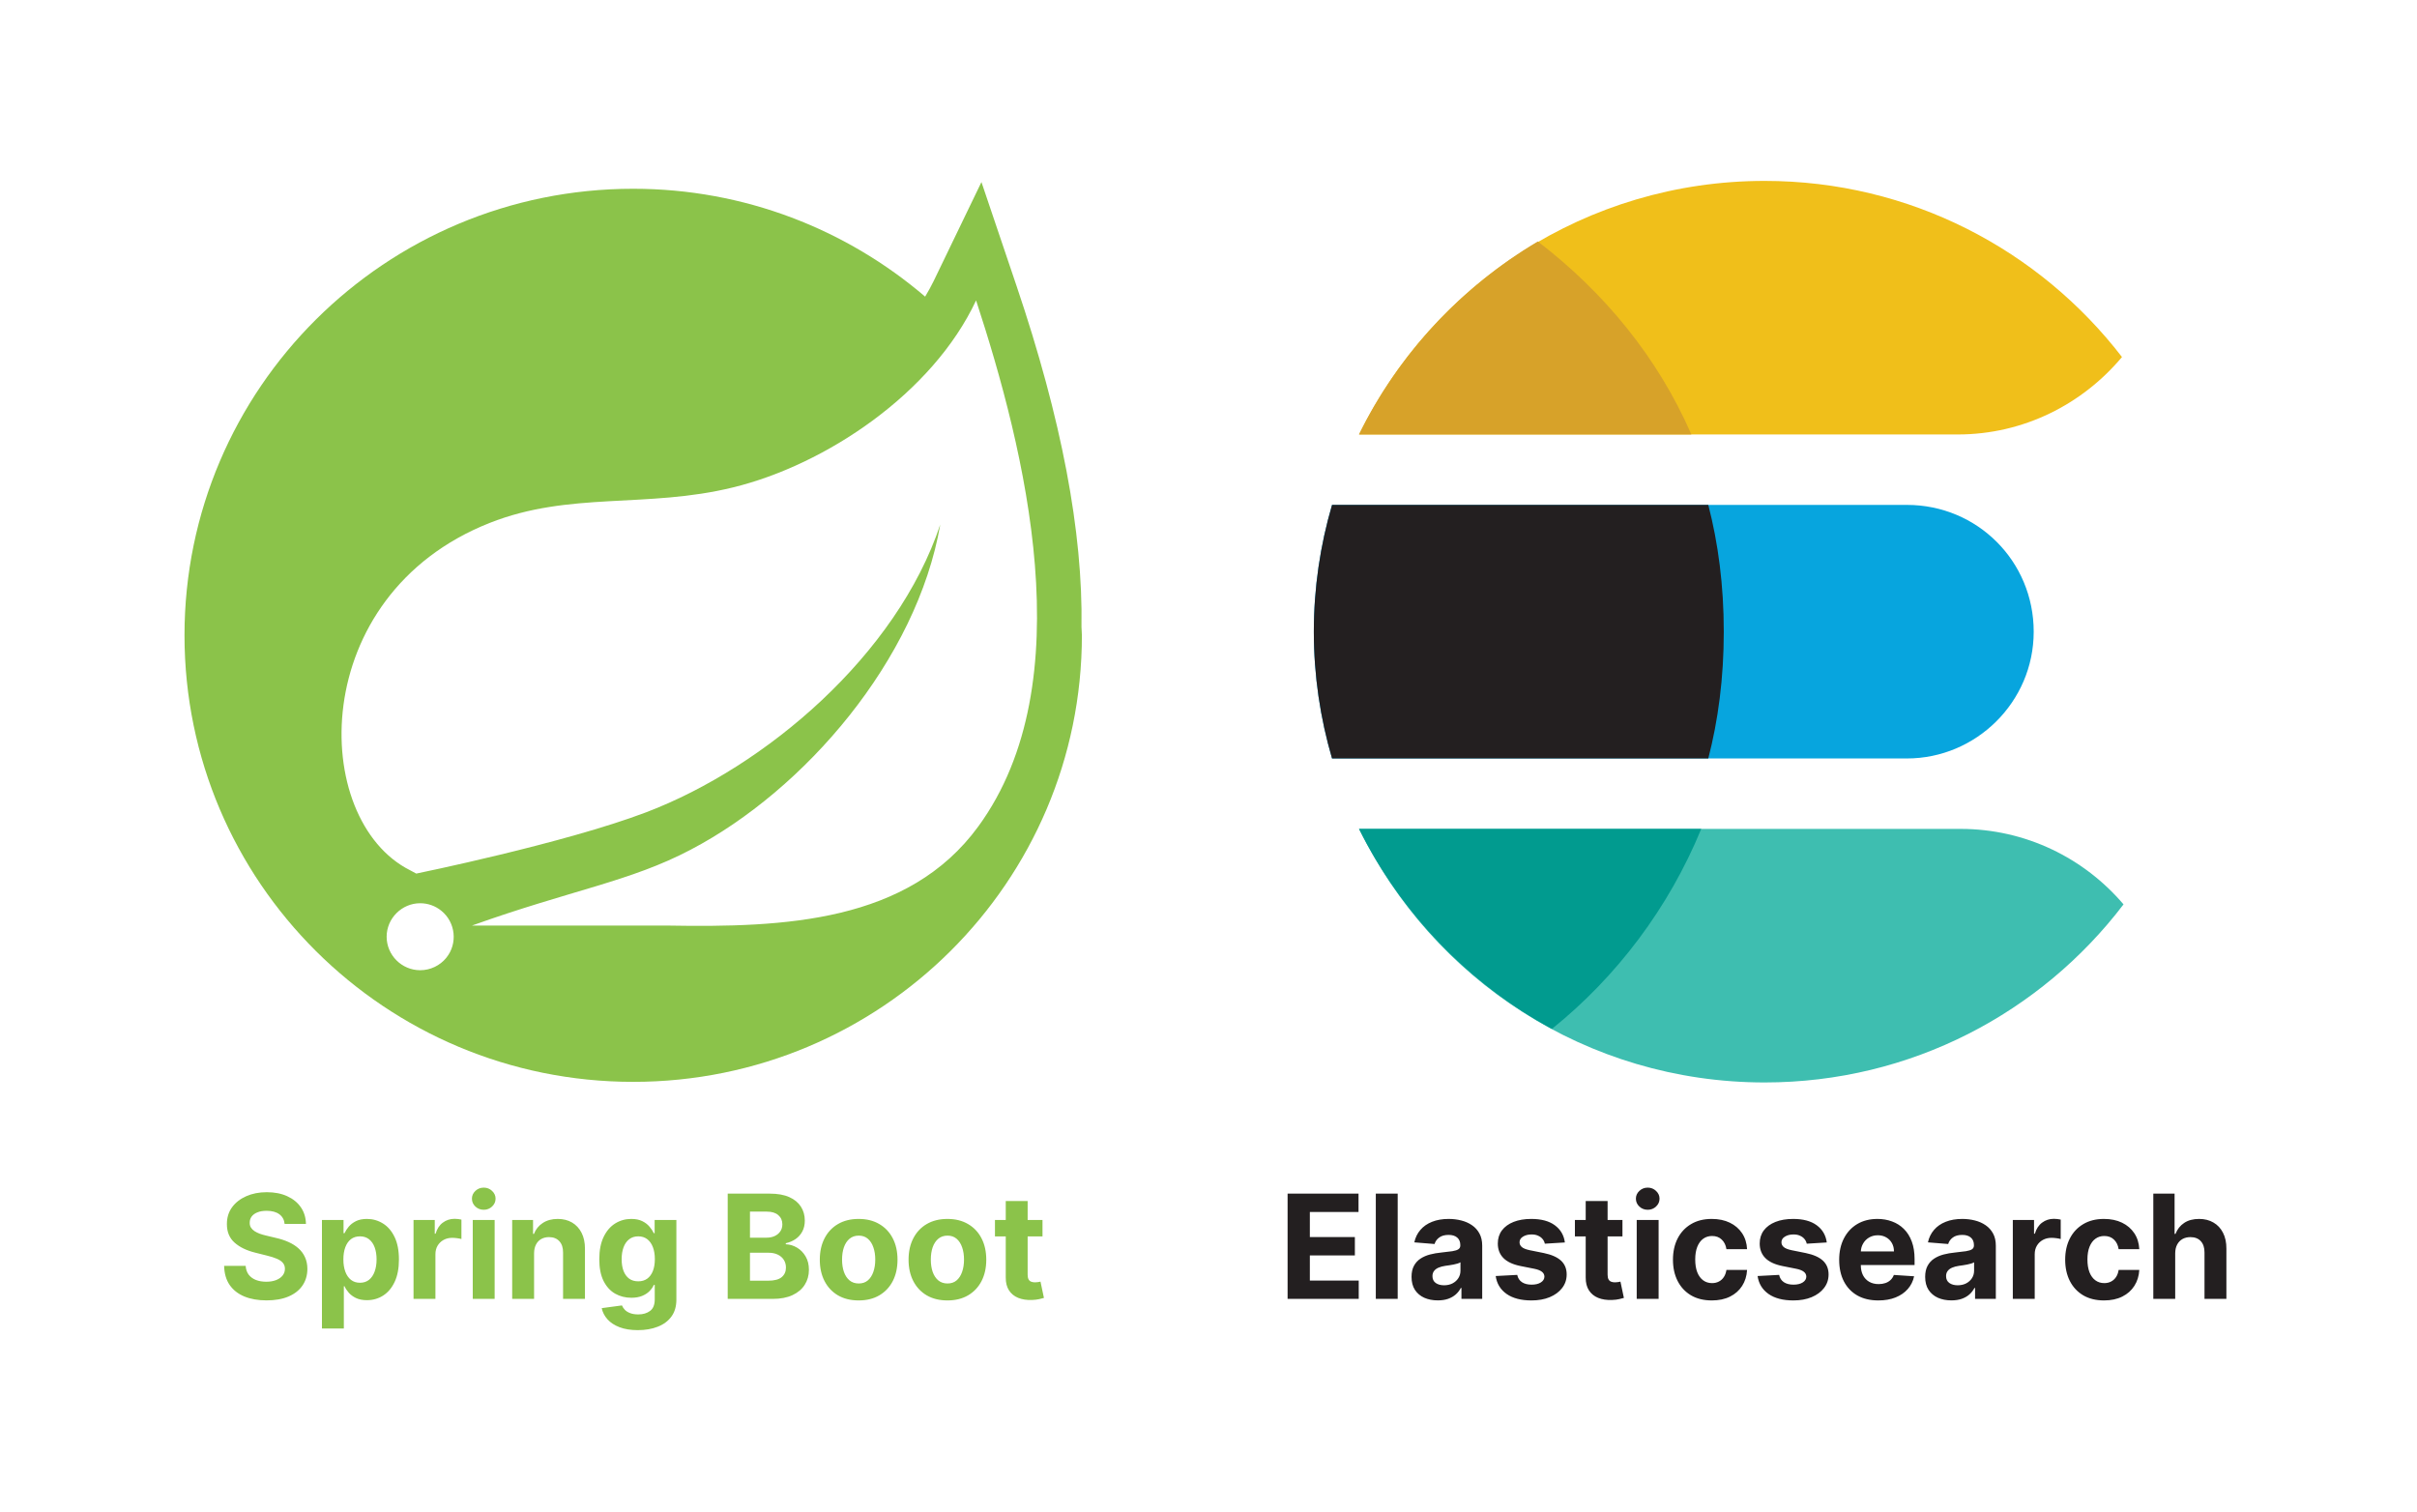<svg width="668" height="418" viewBox="0 0 668 418" fill="none" xmlns="http://www.w3.org/2000/svg">
<rect width="668" height="418" fill="white"/>
<path d="M78.661 338.276C78.548 337.13 78.06 336.24 77.198 335.605C76.336 334.971 75.167 334.653 73.69 334.653C72.686 334.653 71.838 334.795 71.147 335.08C70.456 335.354 69.925 335.738 69.556 336.23C69.196 336.723 69.016 337.281 69.016 337.906C68.997 338.427 69.106 338.882 69.343 339.27C69.589 339.658 69.925 339.994 70.352 340.278C70.778 340.553 71.27 340.795 71.829 341.003C72.388 341.202 72.984 341.372 73.619 341.514L76.232 342.139C77.501 342.423 78.666 342.802 79.727 343.276C80.787 343.749 81.706 344.331 82.482 345.023C83.259 345.714 83.86 346.528 84.286 347.466C84.722 348.403 84.944 349.478 84.954 350.69C84.944 352.471 84.49 354.014 83.59 355.321C82.7 356.618 81.412 357.627 79.727 358.347C78.05 359.057 76.029 359.412 73.661 359.412C71.313 359.412 69.267 359.052 67.525 358.332C65.792 357.613 64.438 356.547 63.462 355.136C62.496 353.716 61.99 351.959 61.943 349.866H67.894C67.96 350.842 68.24 351.656 68.732 352.31C69.234 352.954 69.902 353.441 70.735 353.773C71.578 354.095 72.53 354.256 73.59 354.256C74.632 354.256 75.536 354.104 76.303 353.801C77.08 353.498 77.681 353.077 78.107 352.537C78.533 351.997 78.746 351.377 78.746 350.676C78.746 350.023 78.552 349.473 78.164 349.028C77.785 348.583 77.227 348.205 76.488 347.892C75.759 347.58 74.864 347.295 73.803 347.04L70.636 346.244C68.183 345.648 66.246 344.715 64.826 343.446C63.406 342.177 62.7 340.468 62.709 338.318C62.7 336.557 63.169 335.018 64.116 333.702C65.072 332.385 66.384 331.358 68.05 330.619C69.717 329.881 71.611 329.511 73.732 329.511C75.891 329.511 77.776 329.881 79.386 330.619C81.005 331.358 82.264 332.385 83.164 333.702C84.064 335.018 84.528 336.543 84.556 338.276H78.661ZM88.977 367.182V337.182H94.943V340.847H95.213C95.478 340.259 95.862 339.663 96.364 339.057C96.875 338.441 97.538 337.93 98.352 337.523C99.176 337.106 100.199 336.898 101.42 336.898C103.011 336.898 104.479 337.314 105.824 338.148C107.169 338.972 108.243 340.217 109.048 341.884C109.853 343.541 110.256 345.619 110.256 348.119C110.256 350.553 109.863 352.608 109.077 354.284C108.3 355.951 107.24 357.215 105.895 358.077C104.56 358.929 103.063 359.355 101.406 359.355C100.232 359.355 99.233 359.161 98.409 358.773C97.595 358.384 96.927 357.897 96.406 357.31C95.885 356.713 95.488 356.112 95.213 355.506H95.028V367.182H88.977ZM94.901 348.091C94.901 349.388 95.081 350.52 95.44 351.486C95.8 352.452 96.321 353.205 97.003 353.744C97.685 354.275 98.513 354.54 99.489 354.54C100.473 354.54 101.307 354.27 101.989 353.73C102.67 353.181 103.187 352.423 103.537 351.457C103.897 350.482 104.077 349.36 104.077 348.091C104.077 346.831 103.902 345.723 103.551 344.767C103.201 343.811 102.685 343.062 102.003 342.523C101.321 341.983 100.483 341.713 99.489 341.713C98.504 341.713 97.671 341.973 96.989 342.494C96.316 343.015 95.8 343.754 95.44 344.71C95.081 345.667 94.901 346.794 94.901 348.091ZM114.29 359V337.182H120.156V340.989H120.384C120.781 339.634 121.449 338.612 122.386 337.92C123.324 337.22 124.403 336.869 125.625 336.869C125.928 336.869 126.255 336.888 126.605 336.926C126.955 336.964 127.263 337.016 127.528 337.082V342.452C127.244 342.366 126.851 342.291 126.349 342.224C125.848 342.158 125.388 342.125 124.972 342.125C124.081 342.125 123.286 342.319 122.585 342.707C121.894 343.086 121.345 343.616 120.938 344.298C120.54 344.98 120.341 345.766 120.341 346.656V359H114.29ZM130.657 359V337.182H136.708V359H130.657ZM133.697 334.369C132.797 334.369 132.025 334.071 131.381 333.474C130.747 332.868 130.43 332.144 130.43 331.301C130.43 330.468 130.747 329.753 131.381 329.156C132.025 328.55 132.797 328.247 133.697 328.247C134.596 328.247 135.363 328.55 135.998 329.156C136.642 329.753 136.964 330.468 136.964 331.301C136.964 332.144 136.642 332.868 135.998 333.474C135.363 334.071 134.596 334.369 133.697 334.369ZM147.607 346.386V359H141.555V337.182H147.322V341.031H147.578C148.061 339.762 148.871 338.759 150.007 338.02C151.143 337.272 152.521 336.898 154.141 336.898C155.656 336.898 156.977 337.229 158.104 337.892C159.231 338.555 160.107 339.502 160.732 340.733C161.357 341.955 161.669 343.413 161.669 345.108V359H155.618V346.188C155.627 344.852 155.286 343.811 154.595 343.062C153.904 342.305 152.952 341.926 151.74 341.926C150.926 341.926 150.206 342.101 149.581 342.452C148.965 342.802 148.482 343.313 148.132 343.986C147.791 344.649 147.616 345.449 147.607 346.386ZM176.268 367.636C174.308 367.636 172.627 367.366 171.225 366.827C169.833 366.296 168.725 365.572 167.901 364.653C167.077 363.735 166.542 362.703 166.296 361.557L171.893 360.804C172.063 361.24 172.333 361.647 172.702 362.026C173.072 362.404 173.559 362.707 174.165 362.935C174.781 363.171 175.529 363.29 176.41 363.29C177.726 363.29 178.81 362.968 179.663 362.324C180.524 361.689 180.955 360.624 180.955 359.128V355.136H180.7C180.434 355.742 180.037 356.315 179.506 356.855C178.976 357.395 178.294 357.835 177.461 358.176C176.628 358.517 175.633 358.688 174.478 358.688C172.84 358.688 171.348 358.309 170.004 357.551C168.668 356.784 167.603 355.615 166.808 354.043C166.022 352.461 165.629 350.463 165.629 348.048C165.629 345.577 166.031 343.512 166.836 341.855C167.641 340.198 168.711 338.957 170.046 338.134C171.391 337.31 172.863 336.898 174.464 336.898C175.685 336.898 176.708 337.106 177.532 337.523C178.356 337.93 179.019 338.441 179.521 339.057C180.032 339.663 180.425 340.259 180.7 340.847H180.927V337.182H186.935V359.213C186.935 361.069 186.481 362.622 185.572 363.872C184.663 365.122 183.403 366.06 181.793 366.685C180.193 367.319 178.351 367.636 176.268 367.636ZM176.396 354.142C177.371 354.142 178.195 353.901 178.867 353.418C179.549 352.925 180.07 352.224 180.43 351.315C180.799 350.397 180.984 349.298 180.984 348.02C180.984 346.741 180.804 345.634 180.444 344.696C180.084 343.749 179.563 343.015 178.881 342.494C178.2 341.973 177.371 341.713 176.396 341.713C175.401 341.713 174.563 341.983 173.881 342.523C173.2 343.053 172.683 343.792 172.333 344.739C171.983 345.686 171.808 346.779 171.808 348.02C171.808 349.279 171.983 350.368 172.333 351.287C172.693 352.196 173.209 352.902 173.881 353.403C174.563 353.896 175.401 354.142 176.396 354.142ZM201.122 359V329.909H212.77C214.91 329.909 216.695 330.226 218.125 330.861C219.555 331.495 220.63 332.376 221.349 333.503C222.069 334.62 222.429 335.908 222.429 337.366C222.429 338.503 222.202 339.502 221.747 340.364C221.293 341.216 220.668 341.917 219.872 342.466C219.086 343.006 218.187 343.389 217.173 343.616V343.901C218.281 343.948 219.318 344.26 220.284 344.838C221.259 345.416 222.05 346.225 222.656 347.267C223.262 348.299 223.565 349.53 223.565 350.96C223.565 352.504 223.182 353.882 222.415 355.094C221.657 356.296 220.535 357.248 219.048 357.949C217.562 358.65 215.729 359 213.551 359H201.122ZM207.273 353.972H212.287C214.001 353.972 215.251 353.645 216.037 352.991C216.823 352.329 217.216 351.448 217.216 350.349C217.216 349.545 217.022 348.834 216.634 348.219C216.245 347.603 215.691 347.12 214.972 346.77C214.261 346.42 213.414 346.244 212.429 346.244H207.273V353.972ZM207.273 342.082H211.832C212.675 342.082 213.423 341.936 214.077 341.642C214.74 341.339 215.26 340.913 215.639 340.364C216.027 339.814 216.222 339.156 216.222 338.389C216.222 337.338 215.848 336.491 215.099 335.847C214.361 335.203 213.31 334.881 211.946 334.881H207.273V342.082ZM237.312 359.426C235.105 359.426 233.197 358.957 231.587 358.02C229.987 357.073 228.751 355.757 227.88 354.071C227.009 352.376 226.573 350.411 226.573 348.176C226.573 345.922 227.009 343.953 227.88 342.267C228.751 340.572 229.987 339.256 231.587 338.318C233.197 337.371 235.105 336.898 237.312 336.898C239.518 336.898 241.422 337.371 243.022 338.318C244.632 339.256 245.872 340.572 246.744 342.267C247.615 343.953 248.05 345.922 248.05 348.176C248.05 350.411 247.615 352.376 246.744 354.071C245.872 355.757 244.632 357.073 243.022 358.02C241.422 358.957 239.518 359.426 237.312 359.426ZM237.34 354.739C238.344 354.739 239.182 354.455 239.854 353.886C240.527 353.309 241.033 352.523 241.374 351.528C241.725 350.534 241.9 349.402 241.9 348.134C241.9 346.865 241.725 345.733 241.374 344.739C241.033 343.744 240.527 342.958 239.854 342.381C239.182 341.803 238.344 341.514 237.34 341.514C236.327 341.514 235.475 341.803 234.783 342.381C234.102 342.958 233.585 343.744 233.235 344.739C232.894 345.733 232.724 346.865 232.724 348.134C232.724 349.402 232.894 350.534 233.235 351.528C233.585 352.523 234.102 353.309 234.783 353.886C235.475 354.455 236.327 354.739 237.34 354.739ZM261.843 359.426C259.637 359.426 257.728 358.957 256.119 358.02C254.518 357.073 253.282 355.757 252.411 354.071C251.54 352.376 251.104 350.411 251.104 348.176C251.104 345.922 251.54 343.953 252.411 342.267C253.282 340.572 254.518 339.256 256.119 338.318C257.728 337.371 259.637 336.898 261.843 336.898C264.049 336.898 265.953 337.371 267.553 338.318C269.163 339.256 270.404 340.572 271.275 342.267C272.146 343.953 272.582 345.922 272.582 348.176C272.582 350.411 272.146 352.376 271.275 354.071C270.404 355.757 269.163 357.073 267.553 358.02C265.953 358.957 264.049 359.426 261.843 359.426ZM261.871 354.739C262.875 354.739 263.713 354.455 264.386 353.886C265.058 353.309 265.565 352.523 265.906 351.528C266.256 350.534 266.431 349.402 266.431 348.134C266.431 346.865 266.256 345.733 265.906 344.739C265.565 343.744 265.058 342.958 264.386 342.381C263.713 341.803 262.875 341.514 261.871 341.514C260.858 341.514 260.006 341.803 259.315 342.381C258.633 342.958 258.117 343.744 257.766 344.739C257.425 345.733 257.255 346.865 257.255 348.134C257.255 349.402 257.425 350.534 257.766 351.528C258.117 352.523 258.633 353.309 259.315 353.886C260.006 354.455 260.858 354.739 261.871 354.739ZM288.121 337.182V341.727H274.982V337.182H288.121ZM277.965 331.955H284.016V352.295C284.016 352.854 284.102 353.29 284.272 353.602C284.442 353.905 284.679 354.118 284.982 354.241C285.295 354.365 285.655 354.426 286.062 354.426C286.346 354.426 286.63 354.402 286.914 354.355C287.198 354.298 287.416 354.256 287.567 354.227L288.519 358.73C288.216 358.825 287.79 358.934 287.241 359.057C286.692 359.189 286.024 359.27 285.238 359.298C283.78 359.355 282.501 359.161 281.403 358.716C280.314 358.271 279.466 357.58 278.86 356.642C278.254 355.705 277.956 354.521 277.965 353.091V331.955Z" fill="#8BC34A"/>
<g clip-path="url(#clip0_201_6)">
<path d="M298.896 173.34C299.324 147.045 293.372 115.777 280.971 79.09L271.249 50.321L258.042 77.677C257.335 79.139 256.529 80.571 255.686 81.984C233.991 63.447 205.841 52.172 175 52.172C106.51 52.172 50.992 107.427 50.992 175.592C50.992 243.757 106.51 299.013 175 299.013C243.49 299.013 299.008 243.757 299.008 175.592C299.008 174.833 298.909 174.099 298.896 173.34Z" fill="#8BC34A"/>
<path d="M270.393 228.404C251.029 254.952 216.753 256.377 184.493 255.816H142.448H130.432C157.887 245.985 174.225 243.646 190.91 234.834C222.334 218.388 253.398 182.405 259.865 144.972C247.898 180.986 211.632 211.927 178.584 224.51C155.94 233.106 115.042 241.449 115.042 241.449L113.387 240.555C85.547 226.614 84.704 164.571 135.317 144.54C157.478 135.759 178.677 140.584 202.617 134.709C228.175 128.464 257.738 108.742 269.767 83.027C283.234 124.169 299.442 188.589 270.393 228.404ZM123.338 264.733C121.59 266.893 118.917 268.158 116.127 268.158C111.024 268.158 106.858 263.98 106.858 258.901C106.858 253.822 111.055 249.645 116.127 249.645C118.242 249.645 120.325 250.373 121.962 251.718C125.93 254.921 126.55 260.783 123.338 264.733Z" fill="white"/>
</g>
<path d="M355.86 359V329.909H375.463V334.98H362.011V341.912H374.454V346.983H362.011V353.929H375.52V359H355.86ZM386.29 329.909V359H380.239V329.909H386.29ZM397.359 359.412C395.967 359.412 394.726 359.17 393.637 358.688C392.548 358.195 391.687 357.471 391.052 356.514C390.427 355.548 390.115 354.346 390.115 352.906C390.115 351.694 390.337 350.676 390.782 349.852C391.227 349.028 391.833 348.366 392.6 347.864C393.368 347.362 394.239 346.983 395.214 346.727C396.199 346.472 397.231 346.292 398.311 346.188C399.58 346.055 400.602 345.932 401.379 345.818C402.155 345.695 402.719 345.515 403.069 345.278C403.42 345.042 403.595 344.691 403.595 344.227V344.142C403.595 343.242 403.311 342.546 402.743 342.054C402.184 341.562 401.388 341.315 400.356 341.315C399.267 341.315 398.401 341.557 397.757 342.04C397.113 342.513 396.687 343.11 396.478 343.83L390.882 343.375C391.166 342.049 391.725 340.903 392.558 339.938C393.391 338.962 394.466 338.214 395.782 337.693C397.108 337.163 398.642 336.898 400.385 336.898C401.597 336.898 402.757 337.04 403.865 337.324C404.982 337.608 405.972 338.048 406.833 338.645C407.705 339.241 408.391 340.009 408.893 340.946C409.395 341.874 409.646 342.987 409.646 344.284V359H403.907V355.974H403.737C403.386 356.656 402.918 357.258 402.331 357.778C401.743 358.29 401.038 358.692 400.214 358.986C399.39 359.27 398.439 359.412 397.359 359.412ZM399.092 355.236C399.982 355.236 400.768 355.061 401.45 354.71C402.132 354.35 402.667 353.867 403.055 353.261C403.443 352.655 403.637 351.969 403.637 351.202V348.886C403.448 349.009 403.188 349.123 402.856 349.227C402.534 349.322 402.17 349.412 401.762 349.497C401.355 349.573 400.948 349.644 400.541 349.71C400.134 349.767 399.764 349.819 399.433 349.866C398.723 349.971 398.102 350.136 397.572 350.364C397.042 350.591 396.63 350.899 396.336 351.287C396.043 351.666 395.896 352.139 395.896 352.707C395.896 353.531 396.194 354.161 396.791 354.597C397.397 355.023 398.164 355.236 399.092 355.236ZM432.494 343.403L426.954 343.744C426.859 343.271 426.656 342.845 426.343 342.466C426.031 342.078 425.619 341.77 425.108 341.543C424.606 341.306 424.004 341.188 423.304 341.188C422.366 341.188 421.575 341.386 420.931 341.784C420.288 342.172 419.966 342.693 419.966 343.347C419.966 343.867 420.174 344.308 420.591 344.668C421.007 345.027 421.722 345.316 422.735 345.534L426.684 346.33C428.806 346.765 430.387 347.466 431.429 348.432C432.47 349.398 432.991 350.667 432.991 352.239C432.991 353.669 432.57 354.923 431.727 356.003C430.894 357.082 429.748 357.925 428.289 358.531C426.841 359.128 425.169 359.426 423.275 359.426C420.387 359.426 418.086 358.825 416.372 357.622C414.667 356.41 413.668 354.762 413.375 352.679L419.326 352.366C419.506 353.247 419.942 353.92 420.633 354.384C421.324 354.838 422.21 355.065 423.289 355.065C424.35 355.065 425.202 354.862 425.846 354.455C426.5 354.038 426.831 353.503 426.841 352.849C426.831 352.3 426.599 351.85 426.145 351.5C425.69 351.14 424.989 350.866 424.042 350.676L420.264 349.923C418.133 349.497 416.547 348.759 415.505 347.707C414.473 346.656 413.957 345.316 413.957 343.688C413.957 342.286 414.336 341.079 415.093 340.065C415.86 339.052 416.935 338.271 418.318 337.722C419.71 337.172 421.339 336.898 423.204 336.898C425.96 336.898 428.128 337.48 429.71 338.645C431.301 339.81 432.229 341.396 432.494 343.403ZM448.407 337.182V341.727H435.267V337.182H448.407ZM438.25 331.955H444.301V352.295C444.301 352.854 444.387 353.29 444.557 353.602C444.728 353.905 444.964 354.118 445.267 354.241C445.58 354.365 445.94 354.426 446.347 354.426C446.631 354.426 446.915 354.402 447.199 354.355C447.483 354.298 447.701 354.256 447.853 354.227L448.804 358.73C448.501 358.825 448.075 358.934 447.526 359.057C446.977 359.189 446.309 359.27 445.523 359.298C444.065 359.355 442.786 359.161 441.688 358.716C440.599 358.271 439.751 357.58 439.145 356.642C438.539 355.705 438.241 354.521 438.25 353.091V331.955ZM452.348 359V337.182H458.4V359H452.348ZM455.388 334.369C454.489 334.369 453.717 334.071 453.073 333.474C452.438 332.868 452.121 332.144 452.121 331.301C452.121 330.468 452.438 329.753 453.073 329.156C453.717 328.55 454.489 328.247 455.388 328.247C456.288 328.247 457.055 328.55 457.689 329.156C458.333 329.753 458.655 330.468 458.655 331.301C458.655 332.144 458.333 332.868 457.689 333.474C457.055 334.071 456.288 334.369 455.388 334.369ZM473.105 359.426C470.87 359.426 468.948 358.953 467.338 358.006C465.737 357.049 464.506 355.723 463.645 354.028C462.792 352.333 462.366 350.383 462.366 348.176C462.366 345.941 462.797 343.981 463.659 342.295C464.53 340.6 465.766 339.279 467.366 338.332C468.967 337.376 470.87 336.898 473.076 336.898C474.98 336.898 476.646 337.243 478.076 337.935C479.506 338.626 480.638 339.597 481.471 340.847C482.305 342.097 482.764 343.564 482.849 345.25H477.139C476.978 344.161 476.552 343.285 475.86 342.622C475.179 341.95 474.284 341.614 473.176 341.614C472.238 341.614 471.419 341.869 470.718 342.381C470.027 342.883 469.487 343.616 469.099 344.582C468.711 345.548 468.517 346.718 468.517 348.091C468.517 349.483 468.706 350.667 469.085 351.642C469.473 352.617 470.018 353.361 470.718 353.872C471.419 354.384 472.238 354.639 473.176 354.639C473.867 354.639 474.487 354.497 475.037 354.213C475.595 353.929 476.055 353.517 476.414 352.977C476.784 352.428 477.025 351.77 477.139 351.003H482.849C482.754 352.67 482.3 354.137 481.485 355.406C480.681 356.666 479.568 357.651 478.147 358.361C476.727 359.071 475.046 359.426 473.105 359.426ZM504.877 343.403L499.337 343.744C499.242 343.271 499.039 342.845 498.726 342.466C498.414 342.078 498.002 341.77 497.49 341.543C496.989 341.306 496.387 341.188 495.686 341.188C494.749 341.188 493.958 341.386 493.314 341.784C492.67 342.172 492.348 342.693 492.348 343.347C492.348 343.867 492.557 344.308 492.973 344.668C493.39 345.027 494.105 345.316 495.118 345.534L499.067 346.33C501.188 346.765 502.77 347.466 503.811 348.432C504.853 349.398 505.374 350.667 505.374 352.239C505.374 353.669 504.953 354.923 504.11 356.003C503.276 357.082 502.131 357.925 500.672 358.531C499.223 359.128 497.552 359.426 495.658 359.426C492.77 359.426 490.469 358.825 488.755 357.622C487.05 356.41 486.051 354.762 485.757 352.679L491.709 352.366C491.889 353.247 492.325 353.92 493.016 354.384C493.707 354.838 494.593 355.065 495.672 355.065C496.733 355.065 497.585 354.862 498.229 354.455C498.882 354.038 499.214 353.503 499.223 352.849C499.214 352.3 498.982 351.85 498.527 351.5C498.073 351.14 497.372 350.866 496.425 350.676L492.647 349.923C490.516 349.497 488.93 348.759 487.888 347.707C486.856 346.656 486.34 345.316 486.34 343.688C486.34 342.286 486.719 341.079 487.476 340.065C488.243 339.052 489.318 338.271 490.701 337.722C492.093 337.172 493.721 336.898 495.587 336.898C498.343 336.898 500.511 337.48 502.093 338.645C503.684 339.81 504.612 341.396 504.877 343.403ZM519.127 359.426C516.883 359.426 514.951 358.972 513.332 358.062C511.722 357.144 510.482 355.847 509.61 354.17C508.739 352.485 508.304 350.491 508.304 348.19C508.304 345.946 508.739 343.976 509.61 342.281C510.482 340.586 511.708 339.265 513.289 338.318C514.88 337.371 516.746 336.898 518.886 336.898C520.325 336.898 521.665 337.13 522.906 337.594C524.156 338.048 525.245 338.735 526.173 339.653C527.11 340.572 527.84 341.727 528.36 343.119C528.881 344.502 529.142 346.121 529.142 347.977V349.639H510.718V345.889H523.446C523.446 345.018 523.256 344.246 522.877 343.574C522.499 342.902 521.973 342.376 521.301 341.997C520.638 341.609 519.866 341.415 518.985 341.415C518.067 341.415 517.252 341.628 516.542 342.054C515.842 342.471 515.292 343.034 514.895 343.744C514.497 344.445 514.293 345.226 514.284 346.088V349.653C514.284 350.733 514.483 351.666 514.88 352.452C515.288 353.238 515.86 353.844 516.599 354.27C517.338 354.696 518.214 354.909 519.227 354.909C519.899 354.909 520.515 354.814 521.074 354.625C521.632 354.436 522.11 354.152 522.508 353.773C522.906 353.394 523.209 352.93 523.417 352.381L529.014 352.75C528.73 354.095 528.147 355.269 527.267 356.273C526.395 357.267 525.269 358.044 523.886 358.602C522.513 359.152 520.927 359.426 519.127 359.426ZM539.312 359.412C537.92 359.412 536.68 359.17 535.591 358.688C534.502 358.195 533.64 357.471 533.005 356.514C532.38 355.548 532.068 354.346 532.068 352.906C532.068 351.694 532.29 350.676 532.735 349.852C533.181 349.028 533.787 348.366 534.554 347.864C535.321 347.362 536.192 346.983 537.167 346.727C538.152 346.472 539.184 346.292 540.264 346.188C541.533 346.055 542.556 345.932 543.332 345.818C544.109 345.695 544.672 345.515 545.022 345.278C545.373 345.042 545.548 344.691 545.548 344.227V344.142C545.548 343.242 545.264 342.546 544.696 342.054C544.137 341.562 543.342 341.315 542.309 341.315C541.22 341.315 540.354 341.557 539.71 342.04C539.066 342.513 538.64 343.11 538.431 343.83L532.835 343.375C533.119 342.049 533.678 340.903 534.511 339.938C535.344 338.962 536.419 338.214 537.735 337.693C539.061 337.163 540.595 336.898 542.338 336.898C543.55 336.898 544.71 337.04 545.818 337.324C546.935 337.608 547.925 338.048 548.787 338.645C549.658 339.241 550.344 340.009 550.846 340.946C551.348 341.874 551.599 342.987 551.599 344.284V359H545.86V355.974H545.69C545.34 356.656 544.871 357.258 544.284 357.778C543.697 358.29 542.991 358.692 542.167 358.986C541.343 359.27 540.392 359.412 539.312 359.412ZM541.045 355.236C541.935 355.236 542.721 355.061 543.403 354.71C544.085 354.35 544.62 353.867 545.008 353.261C545.396 352.655 545.591 351.969 545.591 351.202V348.886C545.401 349.009 545.141 349.123 544.809 349.227C544.487 349.322 544.123 349.412 543.716 349.497C543.308 349.573 542.901 349.644 542.494 349.71C542.087 349.767 541.717 349.819 541.386 349.866C540.676 349.971 540.056 350.136 539.525 350.364C538.995 350.591 538.583 350.899 538.289 351.287C537.996 351.666 537.849 352.139 537.849 352.707C537.849 353.531 538.147 354.161 538.744 354.597C539.35 355.023 540.117 355.236 541.045 355.236ZM556.294 359V337.182H562.16V340.989H562.387C562.785 339.634 563.453 338.612 564.39 337.92C565.328 337.22 566.407 336.869 567.629 336.869C567.932 336.869 568.259 336.888 568.609 336.926C568.959 336.964 569.267 337.016 569.532 337.082V342.452C569.248 342.366 568.855 342.291 568.353 342.224C567.851 342.158 567.392 342.125 566.975 342.125C566.085 342.125 565.29 342.319 564.589 342.707C563.898 343.086 563.349 343.616 562.941 344.298C562.544 344.98 562.345 345.766 562.345 346.656V359H556.294ZM581.503 359.426C579.268 359.426 577.346 358.953 575.736 358.006C574.136 357.049 572.905 355.723 572.043 354.028C571.191 352.333 570.765 350.383 570.765 348.176C570.765 345.941 571.195 343.981 572.057 342.295C572.928 340.6 574.164 339.279 575.765 338.332C577.365 337.376 579.268 336.898 581.475 336.898C583.378 336.898 585.045 337.243 586.475 337.935C587.905 338.626 589.036 339.597 589.87 340.847C590.703 342.097 591.162 343.564 591.248 345.25H585.537C585.376 344.161 584.95 343.285 584.259 342.622C583.577 341.95 582.682 341.614 581.574 341.614C580.637 341.614 579.818 341.869 579.117 342.381C578.426 342.883 577.886 343.616 577.498 344.582C577.109 345.548 576.915 346.718 576.915 348.091C576.915 349.483 577.105 350.667 577.483 351.642C577.872 352.617 578.416 353.361 579.117 353.872C579.818 354.384 580.637 354.639 581.574 354.639C582.266 354.639 582.886 354.497 583.435 354.213C583.994 353.929 584.453 353.517 584.813 352.977C585.182 352.428 585.424 351.77 585.537 351.003H591.248C591.153 352.67 590.698 354.137 589.884 355.406C589.079 356.666 587.966 357.651 586.546 358.361C585.125 359.071 583.444 359.426 581.503 359.426ZM601.173 346.386V359H595.122V329.909H601.002V341.031H601.258C601.751 339.743 602.546 338.735 603.645 338.006C604.743 337.267 606.121 336.898 607.778 336.898C609.293 336.898 610.614 337.229 611.741 337.892C612.877 338.545 613.758 339.488 614.383 340.719C615.018 341.94 615.33 343.403 615.321 345.108V359H609.27V346.188C609.279 344.843 608.938 343.796 608.247 343.048C607.565 342.3 606.609 341.926 605.377 341.926C604.554 341.926 603.824 342.101 603.19 342.452C602.565 342.802 602.073 343.313 601.713 343.986C601.362 344.649 601.182 345.449 601.173 346.386Z" fill="#231F20"/>
<path d="M375.651 120.082H541.04C559.267 120.082 575.542 111.724 586.463 98.677C563.683 69.087 527.93 50 487.701 50C438.443 50 395.871 78.594 375.651 120.082Z" fill="#F0BF1A"/>
<path d="M527.024 139.549H368.143C364.889 150.669 363.112 162.419 363.112 174.589C363.112 186.76 364.889 198.511 368.143 209.63H527.024C546.102 209.63 562.065 194.057 562.065 174.589C562.065 155.122 546.491 139.549 527.024 139.549Z" fill="#07A5DE"/>
<path d="M586.888 249.961C576.036 237.206 559.892 229.097 541.819 229.097H375.651C395.871 270.586 438.443 299.178 487.701 299.178C528.178 299.178 564.131 279.863 586.888 249.961Z" fill="#3EBEB0"/>
<path d="M368.143 139.549C364.889 150.669 363.112 162.419 363.112 174.589C363.112 186.76 364.889 198.511 368.143 209.63H472.127C474.853 199.118 476.41 187.438 476.41 174.589C476.41 161.741 474.853 150.061 472.127 139.549H368.143Z" fill="#231F20"/>
<path d="M425.017 66.742C403.992 79.201 386.472 97.889 375.571 120.082H467.455C458.111 98.668 443.316 80.759 425.017 66.742Z" fill="#D7A229"/>
<path d="M428.911 284.383C446.82 269.978 461.226 250.9 470.181 229.097H375.571C387.251 252.458 405.94 271.925 428.911 284.383Z" fill="#019B8F"/>
<defs>
<clipPath id="clip0_201_6">
<rect width="250" height="250" fill="white" transform="translate(50 50)"/>
</clipPath>
</defs>
</svg>
